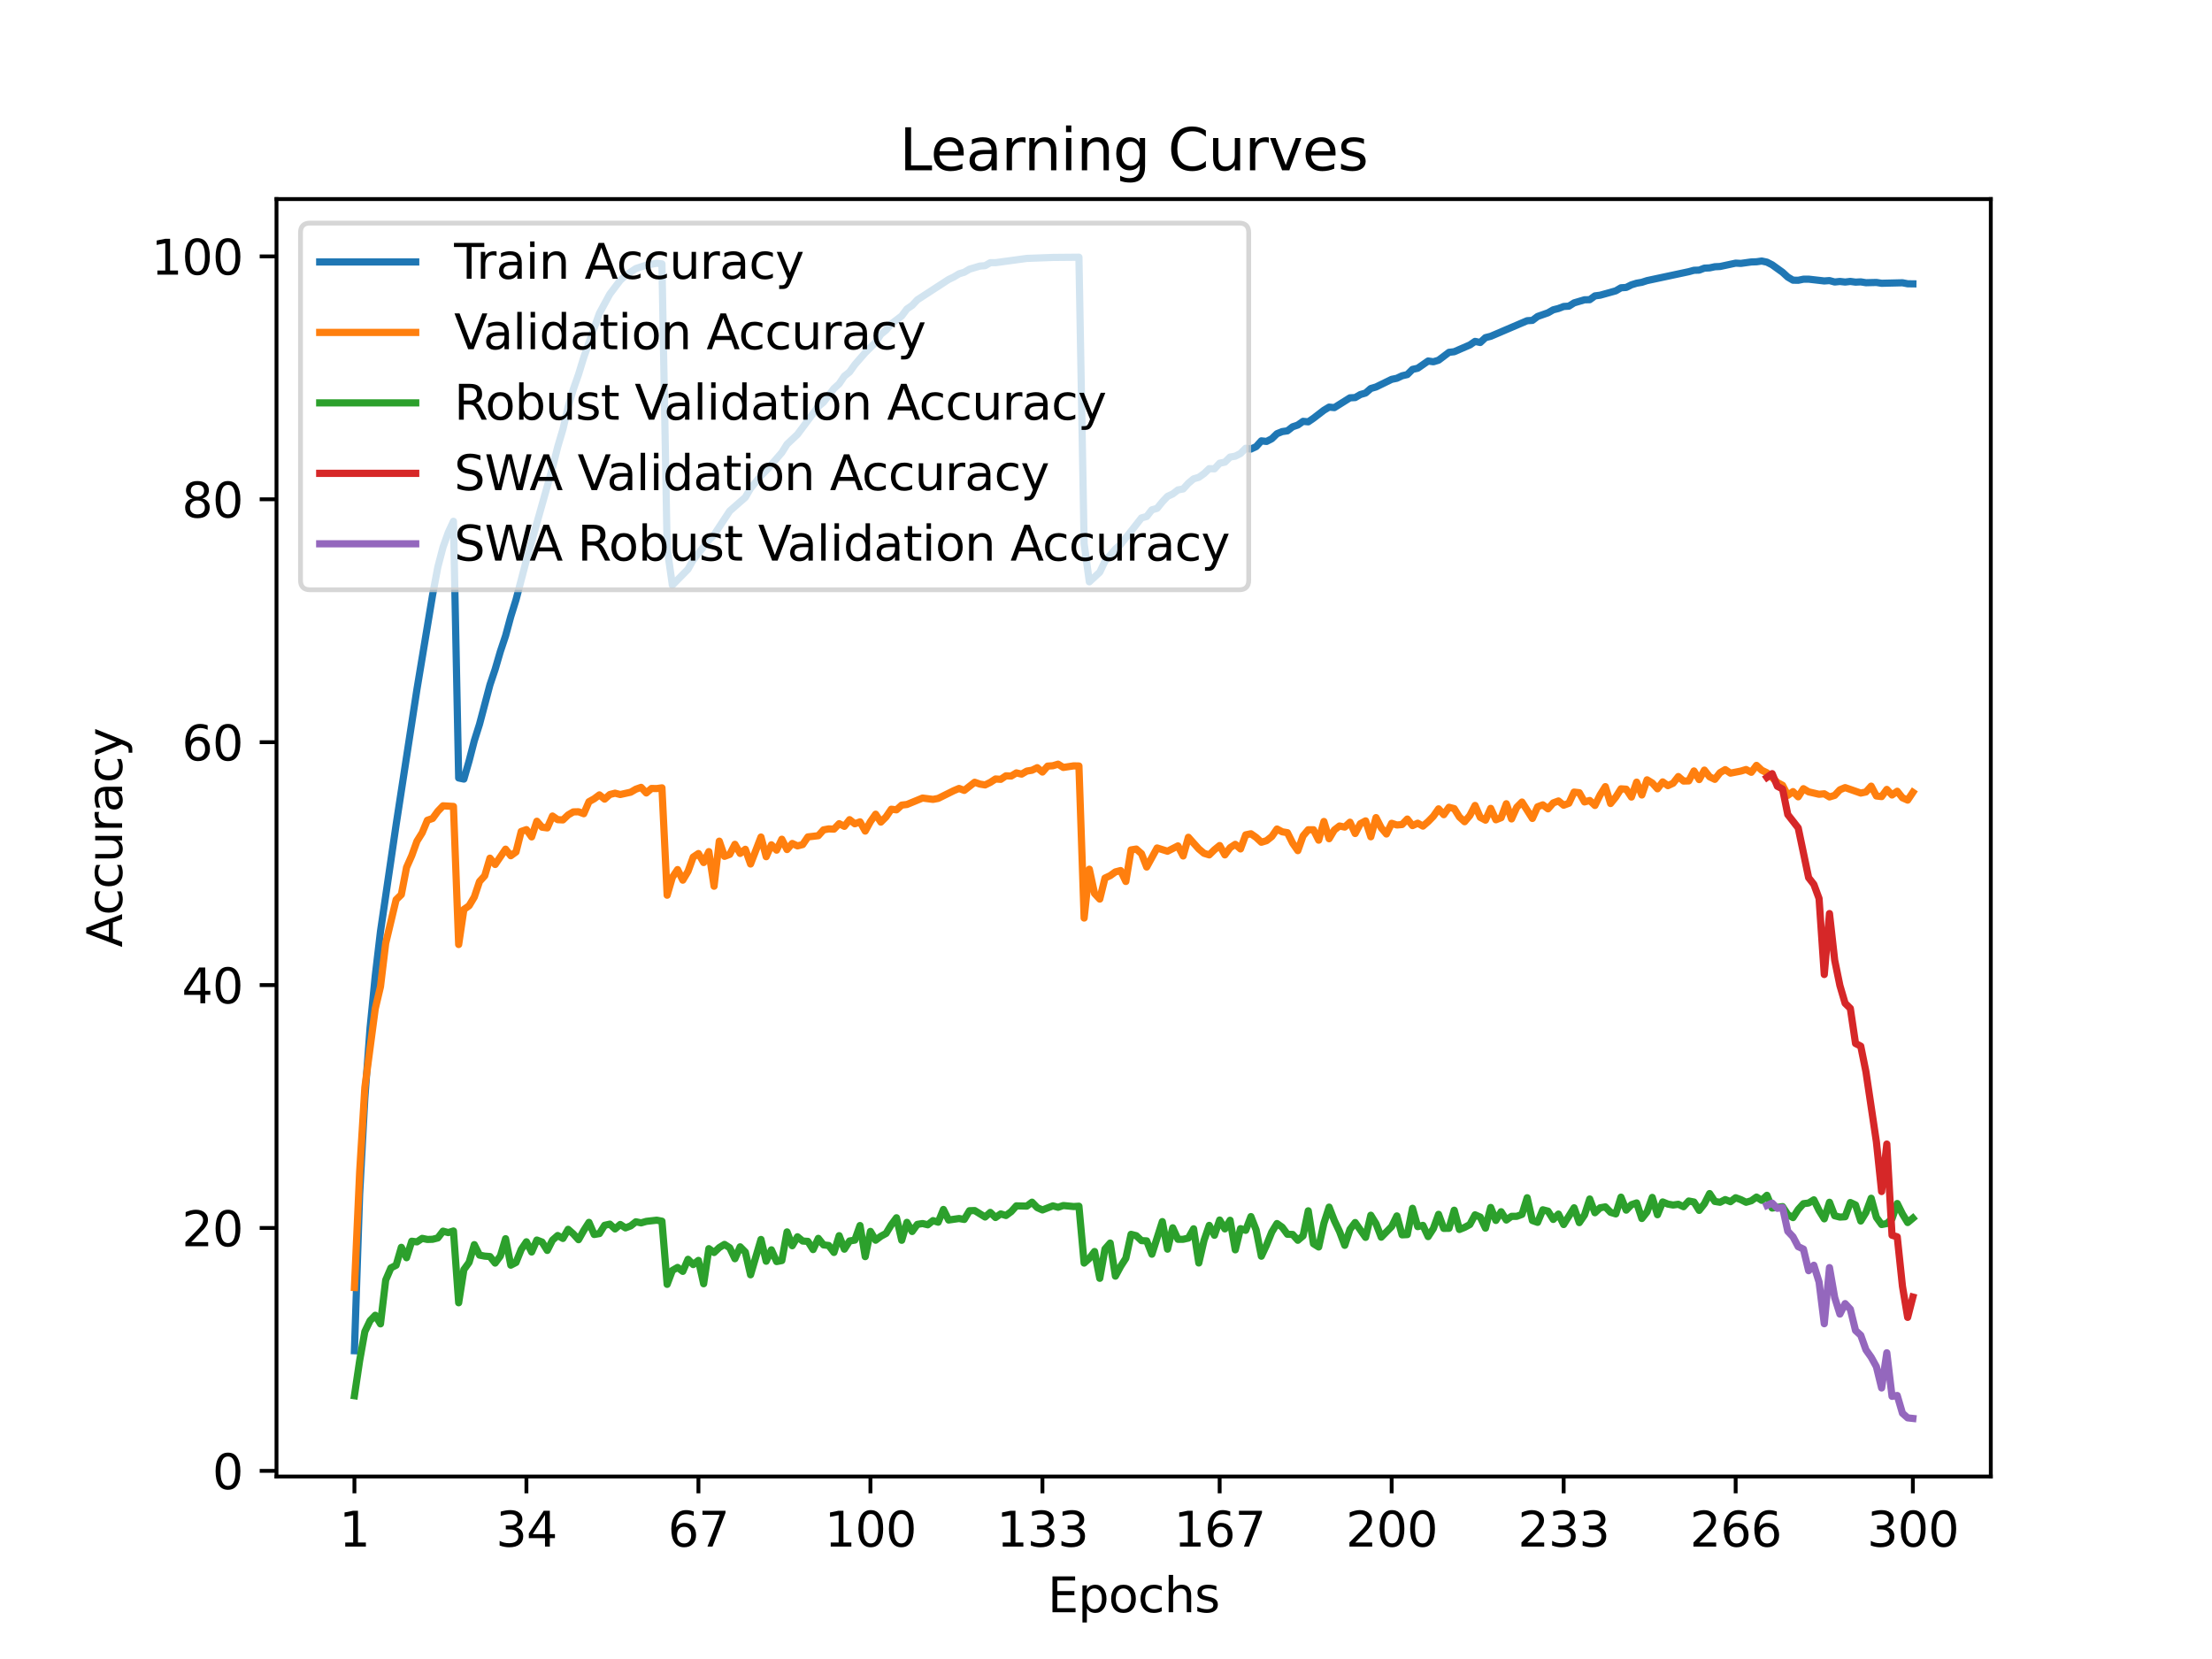 <?xml version="1.0" encoding="utf-8" standalone="no"?>
<!DOCTYPE svg PUBLIC "-//W3C//DTD SVG 1.1//EN"
  "http://www.w3.org/Graphics/SVG/1.1/DTD/svg11.dtd">
<svg xmlns:xlink="http://www.w3.org/1999/xlink" width="460.8pt" height="345.6pt" viewBox="0 0 460.8 345.6" xmlns="http://www.w3.org/2000/svg" version="1.1">
 <defs>
  <style type="text/css">*{stroke-linejoin: round; stroke-linecap: butt}</style>
 </defs>
 <g id="figure_1">
  <g id="patch_1">
   <path d="M 0 345.6 
L 460.8 345.6 
L 460.8 0 
L 0 0 
z
" style="fill: #ffffff"/>
  </g>
  <g id="axes_1">
   <g id="patch_2">
    <path d="M 57.6 307.584 
L 414.72 307.584 
L 414.72 41.472 
L 57.6 41.472 
z
" style="fill: #ffffff"/>
   </g>
   <g id="matplotlib.axis_1">
    <g id="xtick_1">
     <g id="line2d_1">
      <defs>
       <path id="m5b2e453933" d="M 0 0 
L 0 3.5 
" style="stroke: #000000; stroke-width: 0.8"/>
      </defs>
      <g>
       <use xlink:href="#m5b2e453933" x="73.833" y="307.584" style="stroke: #000000; stroke-width: 0.8"/>
      </g>
     </g>
     <g id="text_1">
      <!-- 1 -->
      <g transform="translate(70.651 322.182) scale(0.1 -0.1)">
       <defs>
        <path id="DejaVuSans-31" d="M 794 531 
L 1825 531 
L 1825 4091 
L 703 3866 
L 703 4441 
L 1819 4666 
L 2450 4666 
L 2450 531 
L 3481 531 
L 3481 0 
L 794 0 
L 794 531 
z
" transform="scale(0.016)"/>
       </defs>
       <use xlink:href="#DejaVuSans-31"/>
      </g>
     </g>
    </g>
    <g id="xtick_2">
     <g id="line2d_2">
      <g>
       <use xlink:href="#m5b2e453933" x="109.664" y="307.584" style="stroke: #000000; stroke-width: 0.8"/>
      </g>
     </g>
     <g id="text_2">
      <!-- 34 -->
      <g transform="translate(103.302 322.182) scale(0.1 -0.1)">
       <defs>
        <path id="DejaVuSans-33" d="M 2597 2516 
Q 3050 2419 3304 2112 
Q 3559 1806 3559 1356 
Q 3559 666 3084 287 
Q 2609 -91 1734 -91 
Q 1441 -91 1130 -33 
Q 819 25 488 141 
L 488 750 
Q 750 597 1062 519 
Q 1375 441 1716 441 
Q 2309 441 2620 675 
Q 2931 909 2931 1356 
Q 2931 1769 2642 2001 
Q 2353 2234 1838 2234 
L 1294 2234 
L 1294 2753 
L 1863 2753 
Q 2328 2753 2575 2939 
Q 2822 3125 2822 3475 
Q 2822 3834 2567 4026 
Q 2313 4219 1838 4219 
Q 1578 4219 1281 4162 
Q 984 4106 628 3988 
L 628 4550 
Q 988 4650 1302 4700 
Q 1616 4750 1894 4750 
Q 2613 4750 3031 4423 
Q 3450 4097 3450 3541 
Q 3450 3153 3228 2886 
Q 3006 2619 2597 2516 
z
" transform="scale(0.016)"/>
        <path id="DejaVuSans-34" d="M 2419 4116 
L 825 1625 
L 2419 1625 
L 2419 4116 
z
M 2253 4666 
L 3047 4666 
L 3047 1625 
L 3713 1625 
L 3713 1100 
L 3047 1100 
L 3047 0 
L 2419 0 
L 2419 1100 
L 313 1100 
L 313 1709 
L 2253 4666 
z
" transform="scale(0.016)"/>
       </defs>
       <use xlink:href="#DejaVuSans-33"/>
       <use xlink:href="#DejaVuSans-34" x="63.623"/>
      </g>
     </g>
    </g>
    <g id="xtick_3">
     <g id="line2d_3">
      <g>
       <use xlink:href="#m5b2e453933" x="145.496" y="307.584" style="stroke: #000000; stroke-width: 0.8"/>
      </g>
     </g>
     <g id="text_3">
      <!-- 67 -->
      <g transform="translate(139.133 322.182) scale(0.1 -0.1)">
       <defs>
        <path id="DejaVuSans-36" d="M 2113 2584 
Q 1688 2584 1439 2293 
Q 1191 2003 1191 1497 
Q 1191 994 1439 701 
Q 1688 409 2113 409 
Q 2538 409 2786 701 
Q 3034 994 3034 1497 
Q 3034 2003 2786 2293 
Q 2538 2584 2113 2584 
z
M 3366 4563 
L 3366 3988 
Q 3128 4100 2886 4159 
Q 2644 4219 2406 4219 
Q 1781 4219 1451 3797 
Q 1122 3375 1075 2522 
Q 1259 2794 1537 2939 
Q 1816 3084 2150 3084 
Q 2853 3084 3261 2657 
Q 3669 2231 3669 1497 
Q 3669 778 3244 343 
Q 2819 -91 2113 -91 
Q 1303 -91 875 529 
Q 447 1150 447 2328 
Q 447 3434 972 4092 
Q 1497 4750 2381 4750 
Q 2619 4750 2861 4703 
Q 3103 4656 3366 4563 
z
" transform="scale(0.016)"/>
        <path id="DejaVuSans-37" d="M 525 4666 
L 3525 4666 
L 3525 4397 
L 1831 0 
L 1172 0 
L 2766 4134 
L 525 4134 
L 525 4666 
z
" transform="scale(0.016)"/>
       </defs>
       <use xlink:href="#DejaVuSans-36"/>
       <use xlink:href="#DejaVuSans-37" x="63.623"/>
      </g>
     </g>
    </g>
    <g id="xtick_4">
     <g id="line2d_4">
      <g>
       <use xlink:href="#m5b2e453933" x="181.327" y="307.584" style="stroke: #000000; stroke-width: 0.8"/>
      </g>
     </g>
     <g id="text_4">
      <!-- 100 -->
      <g transform="translate(171.783 322.182) scale(0.1 -0.1)">
       <defs>
        <path id="DejaVuSans-30" d="M 2034 4250 
Q 1547 4250 1301 3770 
Q 1056 3291 1056 2328 
Q 1056 1369 1301 889 
Q 1547 409 2034 409 
Q 2525 409 2770 889 
Q 3016 1369 3016 2328 
Q 3016 3291 2770 3770 
Q 2525 4250 2034 4250 
z
M 2034 4750 
Q 2819 4750 3233 4129 
Q 3647 3509 3647 2328 
Q 3647 1150 3233 529 
Q 2819 -91 2034 -91 
Q 1250 -91 836 529 
Q 422 1150 422 2328 
Q 422 3509 836 4129 
Q 1250 4750 2034 4750 
z
" transform="scale(0.016)"/>
       </defs>
       <use xlink:href="#DejaVuSans-31"/>
       <use xlink:href="#DejaVuSans-30" x="63.623"/>
       <use xlink:href="#DejaVuSans-30" x="127.246"/>
      </g>
     </g>
    </g>
    <g id="xtick_5">
     <g id="line2d_5">
      <g>
       <use xlink:href="#m5b2e453933" x="217.158" y="307.584" style="stroke: #000000; stroke-width: 0.8"/>
      </g>
     </g>
     <g id="text_5">
      <!-- 133 -->
      <g transform="translate(207.615 322.182) scale(0.1 -0.1)">
       <use xlink:href="#DejaVuSans-31"/>
       <use xlink:href="#DejaVuSans-33" x="63.623"/>
       <use xlink:href="#DejaVuSans-33" x="127.246"/>
      </g>
     </g>
    </g>
    <g id="xtick_6">
     <g id="line2d_6">
      <g>
       <use xlink:href="#m5b2e453933" x="254.076" y="307.584" style="stroke: #000000; stroke-width: 0.8"/>
      </g>
     </g>
     <g id="text_6">
      <!-- 167 -->
      <g transform="translate(244.532 322.182) scale(0.1 -0.1)">
       <use xlink:href="#DejaVuSans-31"/>
       <use xlink:href="#DejaVuSans-36" x="63.623"/>
       <use xlink:href="#DejaVuSans-37" x="127.246"/>
      </g>
     </g>
    </g>
    <g id="xtick_7">
     <g id="line2d_7">
      <g>
       <use xlink:href="#m5b2e453933" x="289.907" y="307.584" style="stroke: #000000; stroke-width: 0.8"/>
      </g>
     </g>
     <g id="text_7">
      <!-- 200 -->
      <g transform="translate(280.363 322.182) scale(0.1 -0.1)">
       <defs>
        <path id="DejaVuSans-32" d="M 1228 531 
L 3431 531 
L 3431 0 
L 469 0 
L 469 531 
Q 828 903 1448 1529 
Q 2069 2156 2228 2338 
Q 2531 2678 2651 2914 
Q 2772 3150 2772 3378 
Q 2772 3750 2511 3984 
Q 2250 4219 1831 4219 
Q 1534 4219 1204 4116 
Q 875 4013 500 3803 
L 500 4441 
Q 881 4594 1212 4672 
Q 1544 4750 1819 4750 
Q 2544 4750 2975 4387 
Q 3406 4025 3406 3419 
Q 3406 3131 3298 2873 
Q 3191 2616 2906 2266 
Q 2828 2175 2409 1742 
Q 1991 1309 1228 531 
z
" transform="scale(0.016)"/>
       </defs>
       <use xlink:href="#DejaVuSans-32"/>
       <use xlink:href="#DejaVuSans-30" x="63.623"/>
       <use xlink:href="#DejaVuSans-30" x="127.246"/>
      </g>
     </g>
    </g>
    <g id="xtick_8">
     <g id="line2d_8">
      <g>
       <use xlink:href="#m5b2e453933" x="325.739" y="307.584" style="stroke: #000000; stroke-width: 0.8"/>
      </g>
     </g>
     <g id="text_8">
      <!-- 233 -->
      <g transform="translate(316.195 322.182) scale(0.1 -0.1)">
       <use xlink:href="#DejaVuSans-32"/>
       <use xlink:href="#DejaVuSans-33" x="63.623"/>
       <use xlink:href="#DejaVuSans-33" x="127.246"/>
      </g>
     </g>
    </g>
    <g id="xtick_9">
     <g id="line2d_9">
      <g>
       <use xlink:href="#m5b2e453933" x="361.57" y="307.584" style="stroke: #000000; stroke-width: 0.8"/>
      </g>
     </g>
     <g id="text_9">
      <!-- 266 -->
      <g transform="translate(352.026 322.182) scale(0.1 -0.1)">
       <use xlink:href="#DejaVuSans-32"/>
       <use xlink:href="#DejaVuSans-36" x="63.623"/>
       <use xlink:href="#DejaVuSans-36" x="127.246"/>
      </g>
     </g>
    </g>
    <g id="xtick_10">
     <g id="line2d_10">
      <g>
       <use xlink:href="#m5b2e453933" x="398.487" y="307.584" style="stroke: #000000; stroke-width: 0.8"/>
      </g>
     </g>
     <g id="text_10">
      <!-- 300 -->
      <g transform="translate(388.944 322.182) scale(0.1 -0.1)">
       <use xlink:href="#DejaVuSans-33"/>
       <use xlink:href="#DejaVuSans-30" x="63.623"/>
       <use xlink:href="#DejaVuSans-30" x="127.246"/>
      </g>
     </g>
    </g>
    <g id="text_11">
     <!-- Epochs -->
     <g transform="translate(218.244 335.861) scale(0.1 -0.1)">
      <defs>
       <path id="DejaVuSans-45" d="M 628 4666 
L 3578 4666 
L 3578 4134 
L 1259 4134 
L 1259 2753 
L 3481 2753 
L 3481 2222 
L 1259 2222 
L 1259 531 
L 3634 531 
L 3634 0 
L 628 0 
L 628 4666 
z
" transform="scale(0.016)"/>
       <path id="DejaVuSans-70" d="M 1159 525 
L 1159 -1331 
L 581 -1331 
L 581 3500 
L 1159 3500 
L 1159 2969 
Q 1341 3281 1617 3432 
Q 1894 3584 2278 3584 
Q 2916 3584 3314 3078 
Q 3713 2572 3713 1747 
Q 3713 922 3314 415 
Q 2916 -91 2278 -91 
Q 1894 -91 1617 61 
Q 1341 213 1159 525 
z
M 3116 1747 
Q 3116 2381 2855 2742 
Q 2594 3103 2138 3103 
Q 1681 3103 1420 2742 
Q 1159 2381 1159 1747 
Q 1159 1113 1420 752 
Q 1681 391 2138 391 
Q 2594 391 2855 752 
Q 3116 1113 3116 1747 
z
" transform="scale(0.016)"/>
       <path id="DejaVuSans-6f" d="M 1959 3097 
Q 1497 3097 1228 2736 
Q 959 2375 959 1747 
Q 959 1119 1226 758 
Q 1494 397 1959 397 
Q 2419 397 2687 759 
Q 2956 1122 2956 1747 
Q 2956 2369 2687 2733 
Q 2419 3097 1959 3097 
z
M 1959 3584 
Q 2709 3584 3137 3096 
Q 3566 2609 3566 1747 
Q 3566 888 3137 398 
Q 2709 -91 1959 -91 
Q 1206 -91 779 398 
Q 353 888 353 1747 
Q 353 2609 779 3096 
Q 1206 3584 1959 3584 
z
" transform="scale(0.016)"/>
       <path id="DejaVuSans-63" d="M 3122 3366 
L 3122 2828 
Q 2878 2963 2633 3030 
Q 2388 3097 2138 3097 
Q 1578 3097 1268 2742 
Q 959 2388 959 1747 
Q 959 1106 1268 751 
Q 1578 397 2138 397 
Q 2388 397 2633 464 
Q 2878 531 3122 666 
L 3122 134 
Q 2881 22 2623 -34 
Q 2366 -91 2075 -91 
Q 1284 -91 818 406 
Q 353 903 353 1747 
Q 353 2603 823 3093 
Q 1294 3584 2113 3584 
Q 2378 3584 2631 3529 
Q 2884 3475 3122 3366 
z
" transform="scale(0.016)"/>
       <path id="DejaVuSans-68" d="M 3513 2113 
L 3513 0 
L 2938 0 
L 2938 2094 
Q 2938 2591 2744 2837 
Q 2550 3084 2163 3084 
Q 1697 3084 1428 2787 
Q 1159 2491 1159 1978 
L 1159 0 
L 581 0 
L 581 4863 
L 1159 4863 
L 1159 2956 
Q 1366 3272 1645 3428 
Q 1925 3584 2291 3584 
Q 2894 3584 3203 3211 
Q 3513 2838 3513 2113 
z
" transform="scale(0.016)"/>
       <path id="DejaVuSans-73" d="M 2834 3397 
L 2834 2853 
Q 2591 2978 2328 3040 
Q 2066 3103 1784 3103 
Q 1356 3103 1142 2972 
Q 928 2841 928 2578 
Q 928 2378 1081 2264 
Q 1234 2150 1697 2047 
L 1894 2003 
Q 2506 1872 2764 1633 
Q 3022 1394 3022 966 
Q 3022 478 2636 193 
Q 2250 -91 1575 -91 
Q 1294 -91 989 -36 
Q 684 19 347 128 
L 347 722 
Q 666 556 975 473 
Q 1284 391 1588 391 
Q 1994 391 2212 530 
Q 2431 669 2431 922 
Q 2431 1156 2273 1281 
Q 2116 1406 1581 1522 
L 1381 1569 
Q 847 1681 609 1914 
Q 372 2147 372 2553 
Q 372 3047 722 3315 
Q 1072 3584 1716 3584 
Q 2034 3584 2315 3537 
Q 2597 3491 2834 3397 
z
" transform="scale(0.016)"/>
      </defs>
      <use xlink:href="#DejaVuSans-45"/>
      <use xlink:href="#DejaVuSans-70" x="63.184"/>
      <use xlink:href="#DejaVuSans-6f" x="126.66"/>
      <use xlink:href="#DejaVuSans-63" x="187.842"/>
      <use xlink:href="#DejaVuSans-68" x="242.822"/>
      <use xlink:href="#DejaVuSans-73" x="306.201"/>
     </g>
    </g>
   </g>
   <g id="matplotlib.axis_2">
    <g id="ytick_1">
     <g id="line2d_11">
      <defs>
       <path id="m139c2b8b8a" d="M 0 0 
L -3.5 0 
" style="stroke: #000000; stroke-width: 0.8"/>
      </defs>
      <g>
       <use xlink:href="#m139c2b8b8a" x="57.6" y="306.411" style="stroke: #000000; stroke-width: 0.8"/>
      </g>
     </g>
     <g id="text_12">
      <!-- 0 -->
      <g transform="translate(44.237 310.21) scale(0.1 -0.1)">
       <use xlink:href="#DejaVuSans-30"/>
      </g>
     </g>
    </g>
    <g id="ytick_2">
     <g id="line2d_12">
      <g>
       <use xlink:href="#m139c2b8b8a" x="57.6" y="255.81" style="stroke: #000000; stroke-width: 0.8"/>
      </g>
     </g>
     <g id="text_13">
      <!-- 20 -->
      <g transform="translate(37.875 259.61) scale(0.1 -0.1)">
       <use xlink:href="#DejaVuSans-32"/>
       <use xlink:href="#DejaVuSans-30" x="63.623"/>
      </g>
     </g>
    </g>
    <g id="ytick_3">
     <g id="line2d_13">
      <g>
       <use xlink:href="#m139c2b8b8a" x="57.6" y="205.21" style="stroke: #000000; stroke-width: 0.8"/>
      </g>
     </g>
     <g id="text_14">
      <!-- 40 -->
      <g transform="translate(37.875 209.009) scale(0.1 -0.1)">
       <use xlink:href="#DejaVuSans-34"/>
       <use xlink:href="#DejaVuSans-30" x="63.623"/>
      </g>
     </g>
    </g>
    <g id="ytick_4">
     <g id="line2d_14">
      <g>
       <use xlink:href="#m139c2b8b8a" x="57.6" y="154.609" style="stroke: #000000; stroke-width: 0.8"/>
      </g>
     </g>
     <g id="text_15">
      <!-- 60 -->
      <g transform="translate(37.875 158.409) scale(0.1 -0.1)">
       <use xlink:href="#DejaVuSans-36"/>
       <use xlink:href="#DejaVuSans-30" x="63.623"/>
      </g>
     </g>
    </g>
    <g id="ytick_5">
     <g id="line2d_15">
      <g>
       <use xlink:href="#m139c2b8b8a" x="57.6" y="104.009" style="stroke: #000000; stroke-width: 0.8"/>
      </g>
     </g>
     <g id="text_16">
      <!-- 80 -->
      <g transform="translate(37.875 107.808) scale(0.1 -0.1)">
       <defs>
        <path id="DejaVuSans-38" d="M 2034 2216 
Q 1584 2216 1326 1975 
Q 1069 1734 1069 1313 
Q 1069 891 1326 650 
Q 1584 409 2034 409 
Q 2484 409 2743 651 
Q 3003 894 3003 1313 
Q 3003 1734 2745 1975 
Q 2488 2216 2034 2216 
z
M 1403 2484 
Q 997 2584 770 2862 
Q 544 3141 544 3541 
Q 544 4100 942 4425 
Q 1341 4750 2034 4750 
Q 2731 4750 3128 4425 
Q 3525 4100 3525 3541 
Q 3525 3141 3298 2862 
Q 3072 2584 2669 2484 
Q 3125 2378 3379 2068 
Q 3634 1759 3634 1313 
Q 3634 634 3220 271 
Q 2806 -91 2034 -91 
Q 1263 -91 848 271 
Q 434 634 434 1313 
Q 434 1759 690 2068 
Q 947 2378 1403 2484 
z
M 1172 3481 
Q 1172 3119 1398 2916 
Q 1625 2713 2034 2713 
Q 2441 2713 2670 2916 
Q 2900 3119 2900 3481 
Q 2900 3844 2670 4047 
Q 2441 4250 2034 4250 
Q 1625 4250 1398 4047 
Q 1172 3844 1172 3481 
z
" transform="scale(0.016)"/>
       </defs>
       <use xlink:href="#DejaVuSans-38"/>
       <use xlink:href="#DejaVuSans-30" x="63.623"/>
      </g>
     </g>
    </g>
    <g id="ytick_6">
     <g id="line2d_16">
      <g>
       <use xlink:href="#m139c2b8b8a" x="57.6" y="53.409" style="stroke: #000000; stroke-width: 0.8"/>
      </g>
     </g>
     <g id="text_17">
      <!-- 100 -->
      <g transform="translate(31.512 57.208) scale(0.1 -0.1)">
       <use xlink:href="#DejaVuSans-31"/>
       <use xlink:href="#DejaVuSans-30" x="63.623"/>
       <use xlink:href="#DejaVuSans-30" x="127.246"/>
      </g>
     </g>
    </g>
    <g id="text_18">
     <!-- Accuracy -->
     <g transform="translate(25.433 197.356) rotate(-90) scale(0.1 -0.1)">
      <defs>
       <path id="DejaVuSans-41" d="M 2188 4044 
L 1331 1722 
L 3047 1722 
L 2188 4044 
z
M 1831 4666 
L 2547 4666 
L 4325 0 
L 3669 0 
L 3244 1197 
L 1141 1197 
L 716 0 
L 50 0 
L 1831 4666 
z
" transform="scale(0.016)"/>
       <path id="DejaVuSans-75" d="M 544 1381 
L 544 3500 
L 1119 3500 
L 1119 1403 
Q 1119 906 1312 657 
Q 1506 409 1894 409 
Q 2359 409 2629 706 
Q 2900 1003 2900 1516 
L 2900 3500 
L 3475 3500 
L 3475 0 
L 2900 0 
L 2900 538 
Q 2691 219 2414 64 
Q 2138 -91 1772 -91 
Q 1169 -91 856 284 
Q 544 659 544 1381 
z
M 1991 3584 
L 1991 3584 
z
" transform="scale(0.016)"/>
       <path id="DejaVuSans-72" d="M 2631 2963 
Q 2534 3019 2420 3045 
Q 2306 3072 2169 3072 
Q 1681 3072 1420 2755 
Q 1159 2438 1159 1844 
L 1159 0 
L 581 0 
L 581 3500 
L 1159 3500 
L 1159 2956 
Q 1341 3275 1631 3429 
Q 1922 3584 2338 3584 
Q 2397 3584 2469 3576 
Q 2541 3569 2628 3553 
L 2631 2963 
z
" transform="scale(0.016)"/>
       <path id="DejaVuSans-61" d="M 2194 1759 
Q 1497 1759 1228 1600 
Q 959 1441 959 1056 
Q 959 750 1161 570 
Q 1363 391 1709 391 
Q 2188 391 2477 730 
Q 2766 1069 2766 1631 
L 2766 1759 
L 2194 1759 
z
M 3341 1997 
L 3341 0 
L 2766 0 
L 2766 531 
Q 2569 213 2275 61 
Q 1981 -91 1556 -91 
Q 1019 -91 701 211 
Q 384 513 384 1019 
Q 384 1609 779 1909 
Q 1175 2209 1959 2209 
L 2766 2209 
L 2766 2266 
Q 2766 2663 2505 2880 
Q 2244 3097 1772 3097 
Q 1472 3097 1187 3025 
Q 903 2953 641 2809 
L 641 3341 
Q 956 3463 1253 3523 
Q 1550 3584 1831 3584 
Q 2591 3584 2966 3190 
Q 3341 2797 3341 1997 
z
" transform="scale(0.016)"/>
       <path id="DejaVuSans-79" d="M 2059 -325 
Q 1816 -950 1584 -1140 
Q 1353 -1331 966 -1331 
L 506 -1331 
L 506 -850 
L 844 -850 
Q 1081 -850 1212 -737 
Q 1344 -625 1503 -206 
L 1606 56 
L 191 3500 
L 800 3500 
L 1894 763 
L 2988 3500 
L 3597 3500 
L 2059 -325 
z
" transform="scale(0.016)"/>
      </defs>
      <use xlink:href="#DejaVuSans-41"/>
      <use xlink:href="#DejaVuSans-63" x="66.658"/>
      <use xlink:href="#DejaVuSans-63" x="121.639"/>
      <use xlink:href="#DejaVuSans-75" x="176.619"/>
      <use xlink:href="#DejaVuSans-72" x="239.998"/>
      <use xlink:href="#DejaVuSans-61" x="281.111"/>
      <use xlink:href="#DejaVuSans-63" x="342.391"/>
      <use xlink:href="#DejaVuSans-79" x="397.371"/>
     </g>
    </g>
   </g>
   <g id="line2d_17">
    <path d="M 73.833 281.379 
L 74.919 248.858 
L 76.004 228.729 
L 77.09 214.161 
L 78.176 203.259 
L 79.262 194.037 
L 82.519 171.801 
L 86.862 143.556 
L 90.12 123.915 
L 91.206 118.139 
L 92.291 113.985 
L 93.377 110.939 
L 94.463 108.593 
L 95.549 162.065 
L 96.635 162.296 
L 97.72 158.516 
L 98.806 154.311 
L 99.892 150.868 
L 102.064 142.663 
L 103.149 139.429 
L 104.235 135.705 
L 105.321 132.457 
L 106.407 128.431 
L 107.493 124.945 
L 109.664 116.667 
L 115.093 97.436 
L 116.179 93.092 
L 117.265 89.431 
L 118.351 84.786 
L 119.436 81.079 
L 120.522 77.99 
L 121.608 74.448 
L 124.865 65.272 
L 127.037 61.267 
L 129.209 58.39 
L 130.294 57.396 
L 132.466 55.944 
L 134.638 55.228 
L 136.809 54.843 
L 137.895 54.975 
L 138.981 114.276 
L 140.067 121.896 
L 143.324 118.577 
L 144.41 116.634 
L 147.667 112.512 
L 148.753 111.409 
L 152.01 106.461 
L 155.268 103.599 
L 156.354 101.74 
L 158.525 99.086 
L 159.611 98.023 
L 162.868 94.279 
L 163.954 92.543 
L 166.126 90.496 
L 170.469 84.682 
L 171.555 83.784 
L 173.726 80.935 
L 174.812 79.954 
L 175.898 78.355 
L 176.984 77.489 
L 178.07 75.966 
L 180.241 73.479 
L 182.413 71.319 
L 183.499 69.646 
L 184.584 68.761 
L 185.67 67.47 
L 187.842 65.821 
L 188.928 64.366 
L 190.013 63.625 
L 191.099 62.461 
L 197.614 58.223 
L 198.7 57.702 
L 199.786 57.042 
L 200.871 56.713 
L 201.957 56.075 
L 204.129 55.43 
L 205.215 55.344 
L 206.3 54.722 
L 207.386 54.719 
L 213.901 53.831 
L 219.33 53.629 
L 224.759 53.581 
L 225.845 113.259 
L 226.931 121.203 
L 229.102 119.194 
L 230.188 116.915 
L 232.36 114.385 
L 233.445 113.418 
L 237.789 107.893 
L 238.875 107.597 
L 239.96 106.208 
L 241.046 105.896 
L 242.132 104.556 
L 243.218 103.402 
L 244.304 102.896 
L 245.389 102.063 
L 246.475 101.859 
L 247.561 100.664 
L 248.647 99.756 
L 249.733 99.435 
L 250.818 98.661 
L 251.904 97.628 
L 252.99 97.666 
L 254.076 96.495 
L 255.162 96.272 
L 256.247 95.217 
L 257.333 95.03 
L 258.419 94.473 
L 259.505 93.38 
L 260.591 93.547 
L 261.676 93.044 
L 262.762 91.84 
L 263.848 91.959 
L 264.934 91.399 
L 266.02 90.347 
L 267.105 89.909 
L 268.191 89.752 
L 269.277 88.91 
L 270.363 88.538 
L 271.449 87.774 
L 272.534 87.875 
L 273.62 87.134 
L 275.792 85.464 
L 276.878 84.809 
L 277.963 84.915 
L 281.221 82.876 
L 282.307 82.82 
L 283.392 82.19 
L 284.478 81.874 
L 285.564 80.928 
L 286.65 80.614 
L 289.907 79.025 
L 290.993 78.8 
L 292.079 78.286 
L 293.165 78.028 
L 294.25 76.95 
L 295.336 76.713 
L 297.508 75.202 
L 298.594 75.364 
L 299.679 75.038 
L 301.851 73.398 
L 302.937 73.269 
L 306.194 71.86 
L 307.28 71.119 
L 308.366 71.346 
L 309.452 70.334 
L 310.537 70.061 
L 318.138 66.808 
L 319.224 66.742 
L 320.31 65.927 
L 322.481 65.161 
L 323.567 64.541 
L 324.653 64.265 
L 325.739 63.847 
L 326.824 63.779 
L 327.91 63.096 
L 330.082 62.453 
L 331.168 62.431 
L 332.253 61.641 
L 333.339 61.497 
L 336.597 60.586 
L 337.682 59.951 
L 338.768 59.88 
L 339.854 59.334 
L 340.94 59 
L 342.026 58.808 
L 343.111 58.456 
L 351.798 56.601 
L 352.884 56.305 
L 353.969 56.27 
L 355.055 55.858 
L 356.141 55.805 
L 357.227 55.569 
L 358.313 55.516 
L 361.57 54.818 
L 362.656 54.871 
L 364.827 54.57 
L 365.913 54.534 
L 366.999 54.378 
L 368.085 54.61 
L 369.171 55.164 
L 371.342 56.725 
L 372.428 57.725 
L 373.514 58.365 
L 374.6 58.388 
L 375.685 58.165 
L 376.771 58.155 
L 380.029 58.527 
L 381.114 58.448 
L 382.2 58.747 
L 383.286 58.631 
L 384.372 58.755 
L 385.458 58.626 
L 386.543 58.772 
L 387.629 58.719 
L 388.715 58.894 
L 390.887 58.841 
L 391.972 59.01 
L 396.316 58.906 
L 397.401 59.114 
L 398.487 59.129 
L 398.487 59.129 
" clip-path="url(#p4c0ea96e23)" style="fill: none; stroke: #1f77b4; stroke-width: 1.5; stroke-linecap: square"/>
   </g>
   <g id="line2d_18">
    <path d="M 73.833 268.207 
L 74.919 244.223 
L 76.004 226.538 
L 78.176 210.118 
L 79.262 205.539 
L 80.348 196.507 
L 82.519 187.424 
L 83.605 186.361 
L 84.691 180.694 
L 85.777 178.24 
L 86.862 175.229 
L 87.948 173.483 
L 89.034 170.877 
L 90.12 170.498 
L 91.206 169.005 
L 92.291 167.867 
L 94.463 167.993 
L 95.549 196.76 
L 96.635 189.448 
L 97.72 188.689 
L 98.806 186.867 
L 99.892 183.629 
L 100.978 182.44 
L 102.064 178.771 
L 103.149 180.087 
L 105.321 176.899 
L 106.407 178.265 
L 107.493 177.481 
L 108.578 173.205 
L 109.664 172.826 
L 110.75 174.344 
L 111.836 171.08 
L 112.922 172.32 
L 114.007 172.471 
L 115.093 169.992 
L 116.179 170.751 
L 117.265 170.802 
L 118.351 169.764 
L 119.436 169.132 
L 120.522 169.106 
L 121.608 169.511 
L 122.694 167.007 
L 123.78 166.399 
L 124.865 165.59 
L 125.951 166.475 
L 127.037 165.514 
L 128.123 165.236 
L 129.209 165.514 
L 131.38 165.033 
L 132.466 164.401 
L 133.552 164.021 
L 134.638 165.185 
L 135.723 164.249 
L 136.809 164.274 
L 137.895 164.122 
L 138.981 186.488 
L 140.067 182.769 
L 141.152 181.149 
L 142.238 183.35 
L 143.324 181.529 
L 144.41 178.543 
L 145.496 177.81 
L 146.581 179.682 
L 147.667 177.405 
L 148.753 184.615 
L 149.839 175.229 
L 150.925 178.392 
L 152.01 177.987 
L 153.096 175.887 
L 154.182 177.784 
L 155.268 176.924 
L 156.354 179.986 
L 158.525 174.369 
L 159.611 178.468 
L 160.697 175.988 
L 161.783 177.101 
L 162.868 174.824 
L 163.954 176.975 
L 165.04 175.71 
L 166.126 176.216 
L 167.212 175.938 
L 168.297 174.344 
L 170.469 174.091 
L 171.555 172.876 
L 172.641 172.674 
L 173.726 172.724 
L 174.812 171.586 
L 175.898 172.142 
L 176.984 170.751 
L 178.07 171.611 
L 179.155 171.206 
L 180.241 173.129 
L 181.327 171.156 
L 182.413 169.612 
L 183.499 171.257 
L 184.584 170.169 
L 185.67 168.575 
L 186.756 168.702 
L 187.842 167.715 
L 188.928 167.588 
L 192.185 166.248 
L 194.357 166.526 
L 195.442 166.323 
L 198.7 164.704 
L 199.786 164.249 
L 200.871 164.654 
L 203.043 162.959 
L 204.129 163.338 
L 205.215 163.515 
L 206.3 162.984 
L 207.386 162.275 
L 208.472 162.351 
L 209.558 161.618 
L 210.644 161.668 
L 211.729 161.01 
L 212.815 161.263 
L 213.901 160.631 
L 214.987 160.454 
L 216.073 159.922 
L 217.158 160.833 
L 218.244 159.594 
L 219.33 159.518 
L 220.416 159.189 
L 221.502 159.872 
L 223.673 159.543 
L 224.759 159.568 
L 225.845 191.244 
L 226.931 181.073 
L 228.016 186.134 
L 229.102 187.297 
L 230.188 182.92 
L 231.274 182.414 
L 232.36 181.63 
L 233.445 181.352 
L 234.531 183.629 
L 235.617 177.051 
L 236.703 176.874 
L 237.789 177.835 
L 238.875 180.618 
L 241.046 176.646 
L 243.218 177.329 
L 245.389 176.216 
L 246.475 178.316 
L 247.561 174.42 
L 249.733 176.848 
L 250.818 177.759 
L 251.904 178.088 
L 252.99 177.025 
L 254.076 176.14 
L 255.162 178.088 
L 256.247 176.595 
L 257.333 175.887 
L 258.419 176.848 
L 259.505 173.914 
L 260.591 173.686 
L 261.676 174.445 
L 262.762 175.457 
L 263.848 175.128 
L 264.934 174.268 
L 266.02 172.699 
L 267.105 173.281 
L 268.191 173.458 
L 269.277 175.634 
L 270.363 177.203 
L 271.449 174.141 
L 272.534 172.851 
L 273.62 172.851 
L 274.706 175.027 
L 275.792 171.13 
L 276.878 174.723 
L 277.963 172.902 
L 279.049 172.067 
L 280.135 172.294 
L 281.221 171.282 
L 282.307 173.635 
L 283.392 171.586 
L 284.478 171.004 
L 285.564 174.318 
L 286.65 170.321 
L 287.736 172.446 
L 288.821 173.736 
L 289.907 171.51 
L 290.993 171.864 
L 292.079 171.763 
L 293.165 170.624 
L 294.25 171.991 
L 295.336 171.485 
L 296.422 172.092 
L 297.508 171.156 
L 298.594 170.043 
L 299.679 168.499 
L 300.765 169.714 
L 301.851 168.17 
L 302.937 168.449 
L 304.023 170.194 
L 305.108 171.181 
L 306.194 169.891 
L 307.28 167.791 
L 308.366 170.27 
L 309.452 170.852 
L 310.537 168.398 
L 311.623 170.776 
L 312.709 170.346 
L 313.795 167.437 
L 314.881 170.599 
L 315.966 168.17 
L 317.052 167.082 
L 319.224 170.498 
L 320.31 168.069 
L 321.395 167.664 
L 322.481 168.499 
L 323.567 167.26 
L 324.653 166.855 
L 325.739 167.74 
L 326.824 167.335 
L 327.91 165.008 
L 328.996 165.134 
L 330.082 167.057 
L 331.168 166.754 
L 332.253 167.791 
L 333.339 165.59 
L 334.425 163.869 
L 335.511 167.386 
L 336.597 166.045 
L 337.682 164.325 
L 338.768 164.401 
L 339.854 166.045 
L 340.94 162.933 
L 342.026 165.615 
L 343.111 162.453 
L 344.197 163.11 
L 345.283 164.325 
L 346.369 162.883 
L 347.455 163.667 
L 348.54 163.161 
L 349.626 161.769 
L 350.712 162.706 
L 351.798 162.68 
L 352.884 160.606 
L 353.969 162.402 
L 355.055 160.428 
L 356.141 161.82 
L 357.227 162.351 
L 358.313 160.96 
L 359.398 160.327 
L 360.484 161.061 
L 362.656 160.631 
L 363.742 160.302 
L 364.827 160.884 
L 365.913 159.442 
L 366.999 160.454 
L 368.085 160.985 
L 370.256 163.009 
L 371.342 163.591 
L 372.428 165.691 
L 373.514 164.907 
L 374.6 165.995 
L 375.685 164.299 
L 376.771 164.957 
L 378.943 165.463 
L 380.029 165.362 
L 381.114 166.02 
L 382.2 165.691 
L 383.286 164.527 
L 384.372 164.072 
L 387.629 165.21 
L 388.715 164.983 
L 389.801 163.768 
L 390.887 165.817 
L 391.972 165.944 
L 393.058 164.451 
L 394.144 165.615 
L 395.23 164.831 
L 396.316 166.197 
L 397.401 166.678 
L 398.487 165.058 
L 398.487 165.058 
" clip-path="url(#p4c0ea96e23)" style="fill: none; stroke: #ff7f0e; stroke-width: 1.5; stroke-linecap: square"/>
   </g>
   <g id="line2d_19">
    <path d="M 73.833 290.759 
L 74.919 283.466 
L 76.004 277.394 
L 77.09 275.126 
L 78.176 273.992 
L 79.262 275.789 
L 80.348 266.663 
L 81.433 264.133 
L 82.519 263.575 
L 83.605 259.841 
L 84.691 262.005 
L 85.777 258.567 
L 86.862 258.707 
L 87.948 257.974 
L 89.034 258.201 
L 90.12 258.166 
L 91.206 257.887 
L 92.291 256.473 
L 93.377 256.77 
L 94.463 256.438 
L 95.549 271.392 
L 96.635 264.482 
L 97.72 262.982 
L 98.806 259.282 
L 99.892 261.464 
L 100.978 261.673 
L 102.064 261.76 
L 103.149 263.121 
L 104.235 261.655 
L 105.321 258.044 
L 106.407 263.557 
L 107.493 262.999 
L 108.578 260.295 
L 109.664 258.689 
L 110.75 260.818 
L 111.836 258.323 
L 112.922 258.742 
L 114.007 260.487 
L 115.093 258.34 
L 116.179 257.381 
L 117.265 257.991 
L 118.351 256.089 
L 119.436 257.049 
L 120.522 258.253 
L 121.608 256.334 
L 122.694 254.641 
L 123.78 257.171 
L 124.865 256.979 
L 125.951 255.252 
L 127.037 255.008 
L 128.123 256.02 
L 129.209 255.077 
L 130.294 255.793 
L 131.38 255.374 
L 132.466 254.519 
L 133.552 254.746 
L 134.638 254.432 
L 136.809 254.188 
L 137.895 254.397 
L 138.981 267.553 
L 140.067 264.657 
L 141.152 264.029 
L 142.238 264.849 
L 143.324 262.336 
L 144.41 263.435 
L 145.496 262.563 
L 146.581 267.431 
L 147.667 260.12 
L 148.753 260.923 
L 149.839 259.893 
L 150.925 259.23 
L 152.01 259.928 
L 153.096 262.214 
L 154.182 259.736 
L 155.268 260.835 
L 156.354 265.564 
L 158.525 258.201 
L 159.611 262.737 
L 160.697 260.364 
L 161.783 262.807 
L 162.868 262.598 
L 163.954 256.63 
L 165.04 259.509 
L 166.126 257.642 
L 167.212 258.532 
L 168.297 258.602 
L 169.383 260.312 
L 170.469 257.974 
L 171.555 259.335 
L 172.641 259.457 
L 173.726 260.905 
L 174.812 257.416 
L 175.898 260.225 
L 176.984 258.515 
L 178.07 258.34 
L 179.155 255.304 
L 180.241 261.778 
L 181.327 256.526 
L 182.413 258.358 
L 183.499 257.538 
L 184.584 256.944 
L 185.67 255.147 
L 186.756 253.682 
L 187.842 258.375 
L 188.928 254.641 
L 190.013 256.543 
L 191.099 255.06 
L 192.185 254.886 
L 193.271 255.147 
L 194.357 254.275 
L 195.442 254.606 
L 196.528 251.954 
L 197.614 254.153 
L 199.786 253.839 
L 200.871 254.031 
L 201.957 252.216 
L 203.043 252.181 
L 205.215 253.525 
L 206.3 252.565 
L 207.386 253.629 
L 208.472 252.879 
L 209.558 253.21 
L 210.644 252.408 
L 211.729 251.204 
L 213.901 251.256 
L 214.987 250.436 
L 216.073 251.57 
L 217.158 252.059 
L 219.33 251.204 
L 220.416 251.501 
L 221.502 251.134 
L 223.673 251.343 
L 224.759 251.274 
L 225.845 263.121 
L 226.931 262.144 
L 228.016 260.713 
L 229.102 266.297 
L 230.188 260.19 
L 231.274 258.951 
L 232.36 265.843 
L 233.445 263.819 
L 234.531 262.127 
L 235.617 257.136 
L 236.703 257.416 
L 237.789 258.445 
L 238.875 258.497 
L 239.96 261.272 
L 242.132 254.484 
L 243.218 260.225 
L 244.304 255.775 
L 245.389 258.166 
L 246.475 258.166 
L 247.561 257.922 
L 248.647 255.985 
L 249.733 263.104 
L 250.818 258.41 
L 251.904 255.269 
L 252.99 257.328 
L 254.076 254.153 
L 255.162 256.002 
L 256.247 254.205 
L 257.333 260.364 
L 258.419 255.95 
L 259.505 256.299 
L 260.591 253.437 
L 261.676 256.212 
L 262.762 261.69 
L 263.848 259.352 
L 264.934 256.665 
L 266.02 254.886 
L 267.105 255.653 
L 268.191 257.119 
L 269.277 257.154 
L 270.363 258.375 
L 271.449 257.45 
L 272.534 252.233 
L 273.62 259.091 
L 274.706 259.771 
L 275.792 254.833 
L 276.878 251.466 
L 277.963 254.257 
L 279.049 256.543 
L 280.135 259.422 
L 281.221 256.107 
L 282.307 254.676 
L 284.478 257.765 
L 285.564 253.158 
L 286.65 254.92 
L 287.736 257.73 
L 289.907 255.514 
L 290.993 253.298 
L 292.079 257.241 
L 293.165 257.189 
L 294.25 251.71 
L 295.336 255.531 
L 296.422 255.269 
L 297.508 257.607 
L 298.594 255.932 
L 299.679 252.966 
L 300.765 255.898 
L 301.851 255.88 
L 302.937 252.111 
L 304.023 256.124 
L 305.108 255.688 
L 306.194 255.095 
L 307.28 253.071 
L 308.366 253.542 
L 309.452 255.845 
L 310.537 251.535 
L 311.623 254.24 
L 312.709 252.425 
L 313.795 254.153 
L 314.881 253.385 
L 315.966 253.385 
L 317.052 252.984 
L 318.138 249.511 
L 319.224 254.257 
L 320.31 254.641 
L 321.395 252.024 
L 322.481 252.303 
L 323.567 254.031 
L 324.653 252.914 
L 325.739 255.095 
L 327.91 251.605 
L 328.996 254.694 
L 330.082 253.106 
L 331.168 249.773 
L 332.253 252.635 
L 333.339 251.605 
L 334.425 251.413 
L 335.511 252.547 
L 336.597 252.879 
L 337.682 249.389 
L 338.768 252.094 
L 339.854 250.96 
L 340.94 250.593 
L 342.026 253.839 
L 343.111 252.46 
L 344.197 249.442 
L 345.283 253.053 
L 346.369 250.384 
L 347.455 250.837 
L 348.54 251.029 
L 349.626 250.872 
L 350.712 251.378 
L 351.798 250.192 
L 352.884 250.401 
L 353.969 252.146 
L 355.055 250.768 
L 356.141 248.639 
L 357.227 250.279 
L 358.313 250.454 
L 359.398 249.895 
L 360.484 250.331 
L 361.57 249.511 
L 362.656 249.913 
L 363.742 250.454 
L 364.827 250.14 
L 365.913 249.372 
L 366.999 250.052 
L 368.085 249.005 
L 369.171 251.658 
L 371.342 251.361 
L 372.428 253.036 
L 373.514 253.647 
L 374.6 251.954 
L 375.685 250.75 
L 376.771 250.611 
L 377.857 249.948 
L 378.943 252.164 
L 380.029 253.908 
L 381.114 250.454 
L 382.2 253.263 
L 383.286 253.542 
L 384.372 253.472 
L 385.458 250.506 
L 386.543 251.012 
L 387.629 254.362 
L 388.715 252.565 
L 389.801 249.616 
L 390.887 253.594 
L 391.972 255.095 
L 393.058 254.886 
L 394.144 253.874 
L 395.23 250.715 
L 396.316 252.896 
L 397.401 254.676 
L 398.487 253.769 
L 398.487 253.769 
" clip-path="url(#p4c0ea96e23)" style="fill: none; stroke: #2ca02c; stroke-width: 1.5; stroke-linecap: square"/>
   </g>
   <g id="line2d_20">
    <path d="M 368.085 161.947 
L 369.171 161.162 
L 370.256 163.793 
L 371.342 164.375 
L 372.428 169.688 
L 374.6 172.471 
L 376.771 182.844 
L 377.857 184.236 
L 378.943 187.171 
L 380.029 203.009 
L 381.114 190.308 
L 382.2 200.023 
L 383.286 205.311 
L 384.372 209.005 
L 385.458 210.068 
L 386.543 217.379 
L 387.629 217.936 
L 388.715 223.3 
L 390.887 237.872 
L 391.972 248.22 
L 393.058 238.328 
L 394.144 257.328 
L 395.23 257.657 
L 396.316 267.954 
L 397.401 274.431 
L 398.487 270.206 
L 398.487 270.206 
" clip-path="url(#p4c0ea96e23)" style="fill: none; stroke: #d62728; stroke-width: 1.5; stroke-linecap: square"/>
   </g>
   <g id="line2d_21">
    <path d="M 368.085 251.117 
L 369.171 250.628 
L 370.256 251.71 
L 371.342 251.553 
L 372.428 256.491 
L 373.514 257.642 
L 374.6 259.701 
L 375.685 260.207 
L 376.771 264.709 
L 377.857 263.575 
L 378.943 267.065 
L 380.029 275.754 
L 381.114 264.063 
L 382.2 270.292 
L 383.286 273.747 
L 384.372 271.566 
L 385.458 272.735 
L 386.543 277.167 
L 387.629 278.162 
L 388.715 281.198 
L 389.801 282.733 
L 390.887 284.705 
L 391.972 289.137 
L 393.058 281.808 
L 394.144 290.882 
L 395.23 290.707 
L 396.316 294.406 
L 397.401 295.366 
L 398.487 295.488 
L 398.487 295.488 
" clip-path="url(#p4c0ea96e23)" style="fill: none; stroke: #9467bd; stroke-width: 1.5; stroke-linecap: square"/>
   </g>
   <g id="patch_3">
    <path d="M 57.6 307.584 
L 57.6 41.472 
" style="fill: none; stroke: #000000; stroke-width: 0.8; stroke-linejoin: miter; stroke-linecap: square"/>
   </g>
   <g id="patch_4">
    <path d="M 414.72 307.584 
L 414.72 41.472 
" style="fill: none; stroke: #000000; stroke-width: 0.8; stroke-linejoin: miter; stroke-linecap: square"/>
   </g>
   <g id="patch_5">
    <path d="M 57.6 307.584 
L 414.72 307.584 
" style="fill: none; stroke: #000000; stroke-width: 0.8; stroke-linejoin: miter; stroke-linecap: square"/>
   </g>
   <g id="patch_6">
    <path d="M 57.6 41.472 
L 414.72 41.472 
" style="fill: none; stroke: #000000; stroke-width: 0.8; stroke-linejoin: miter; stroke-linecap: square"/>
   </g>
   <g id="text_19">
    <!-- Learning Curves -->
    <g transform="translate(187.376 35.472) scale(0.12 -0.12)">
     <defs>
      <path id="DejaVuSans-4c" d="M 628 4666 
L 1259 4666 
L 1259 531 
L 3531 531 
L 3531 0 
L 628 0 
L 628 4666 
z
" transform="scale(0.016)"/>
      <path id="DejaVuSans-65" d="M 3597 1894 
L 3597 1613 
L 953 1613 
Q 991 1019 1311 708 
Q 1631 397 2203 397 
Q 2534 397 2845 478 
Q 3156 559 3463 722 
L 3463 178 
Q 3153 47 2828 -22 
Q 2503 -91 2169 -91 
Q 1331 -91 842 396 
Q 353 884 353 1716 
Q 353 2575 817 3079 
Q 1281 3584 2069 3584 
Q 2775 3584 3186 3129 
Q 3597 2675 3597 1894 
z
M 3022 2063 
Q 3016 2534 2758 2815 
Q 2500 3097 2075 3097 
Q 1594 3097 1305 2825 
Q 1016 2553 972 2059 
L 3022 2063 
z
" transform="scale(0.016)"/>
      <path id="DejaVuSans-6e" d="M 3513 2113 
L 3513 0 
L 2938 0 
L 2938 2094 
Q 2938 2591 2744 2837 
Q 2550 3084 2163 3084 
Q 1697 3084 1428 2787 
Q 1159 2491 1159 1978 
L 1159 0 
L 581 0 
L 581 3500 
L 1159 3500 
L 1159 2956 
Q 1366 3272 1645 3428 
Q 1925 3584 2291 3584 
Q 2894 3584 3203 3211 
Q 3513 2838 3513 2113 
z
" transform="scale(0.016)"/>
      <path id="DejaVuSans-69" d="M 603 3500 
L 1178 3500 
L 1178 0 
L 603 0 
L 603 3500 
z
M 603 4863 
L 1178 4863 
L 1178 4134 
L 603 4134 
L 603 4863 
z
" transform="scale(0.016)"/>
      <path id="DejaVuSans-67" d="M 2906 1791 
Q 2906 2416 2648 2759 
Q 2391 3103 1925 3103 
Q 1463 3103 1205 2759 
Q 947 2416 947 1791 
Q 947 1169 1205 825 
Q 1463 481 1925 481 
Q 2391 481 2648 825 
Q 2906 1169 2906 1791 
z
M 3481 434 
Q 3481 -459 3084 -895 
Q 2688 -1331 1869 -1331 
Q 1566 -1331 1297 -1286 
Q 1028 -1241 775 -1147 
L 775 -588 
Q 1028 -725 1275 -790 
Q 1522 -856 1778 -856 
Q 2344 -856 2625 -561 
Q 2906 -266 2906 331 
L 2906 616 
Q 2728 306 2450 153 
Q 2172 0 1784 0 
Q 1141 0 747 490 
Q 353 981 353 1791 
Q 353 2603 747 3093 
Q 1141 3584 1784 3584 
Q 2172 3584 2450 3431 
Q 2728 3278 2906 2969 
L 2906 3500 
L 3481 3500 
L 3481 434 
z
" transform="scale(0.016)"/>
      <path id="DejaVuSans-20" transform="scale(0.016)"/>
      <path id="DejaVuSans-43" d="M 4122 4306 
L 4122 3641 
Q 3803 3938 3442 4084 
Q 3081 4231 2675 4231 
Q 1875 4231 1450 3742 
Q 1025 3253 1025 2328 
Q 1025 1406 1450 917 
Q 1875 428 2675 428 
Q 3081 428 3442 575 
Q 3803 722 4122 1019 
L 4122 359 
Q 3791 134 3420 21 
Q 3050 -91 2638 -91 
Q 1578 -91 968 557 
Q 359 1206 359 2328 
Q 359 3453 968 4101 
Q 1578 4750 2638 4750 
Q 3056 4750 3426 4639 
Q 3797 4528 4122 4306 
z
" transform="scale(0.016)"/>
      <path id="DejaVuSans-76" d="M 191 3500 
L 800 3500 
L 1894 563 
L 2988 3500 
L 3597 3500 
L 2284 0 
L 1503 0 
L 191 3500 
z
" transform="scale(0.016)"/>
     </defs>
     <use xlink:href="#DejaVuSans-4c"/>
     <use xlink:href="#DejaVuSans-65" x="53.963"/>
     <use xlink:href="#DejaVuSans-61" x="115.486"/>
     <use xlink:href="#DejaVuSans-72" x="176.766"/>
     <use xlink:href="#DejaVuSans-6e" x="216.129"/>
     <use xlink:href="#DejaVuSans-69" x="279.508"/>
     <use xlink:href="#DejaVuSans-6e" x="307.291"/>
     <use xlink:href="#DejaVuSans-67" x="370.67"/>
     <use xlink:href="#DejaVuSans-20" x="434.146"/>
     <use xlink:href="#DejaVuSans-43" x="465.934"/>
     <use xlink:href="#DejaVuSans-75" x="535.758"/>
     <use xlink:href="#DejaVuSans-72" x="599.137"/>
     <use xlink:href="#DejaVuSans-76" x="640.25"/>
     <use xlink:href="#DejaVuSans-65" x="699.43"/>
     <use xlink:href="#DejaVuSans-73" x="760.953"/>
    </g>
   </g>
   <g id="legend_1">
    <g id="patch_7">
     <path d="M 64.6 122.863 
L 258.131 122.863 
Q 260.131 122.863 260.131 120.863 
L 260.131 48.472 
Q 260.131 46.472 258.131 46.472 
L 64.6 46.472 
Q 62.6 46.472 62.6 48.472 
L 62.6 120.863 
Q 62.6 122.863 64.6 122.863 
z
" style="fill: #ffffff; opacity: 0.8; stroke: #cccccc; stroke-linejoin: miter"/>
    </g>
    <g id="line2d_22">
     <path d="M 66.6 54.57 
L 76.6 54.57 
L 86.6 54.57 
" style="fill: none; stroke: #1f77b4; stroke-width: 1.5; stroke-linecap: square"/>
    </g>
    <g id="text_20">
     <!-- Train Accuracy -->
     <g transform="translate(94.6 58.07) scale(0.1 -0.1)">
      <defs>
       <path id="DejaVuSans-54" d="M -19 4666 
L 3928 4666 
L 3928 4134 
L 2272 4134 
L 2272 0 
L 1638 0 
L 1638 4134 
L -19 4134 
L -19 4666 
z
" transform="scale(0.016)"/>
      </defs>
      <use xlink:href="#DejaVuSans-54"/>
      <use xlink:href="#DejaVuSans-72" x="46.334"/>
      <use xlink:href="#DejaVuSans-61" x="87.447"/>
      <use xlink:href="#DejaVuSans-69" x="148.727"/>
      <use xlink:href="#DejaVuSans-6e" x="176.51"/>
      <use xlink:href="#DejaVuSans-20" x="239.889"/>
      <use xlink:href="#DejaVuSans-41" x="271.676"/>
      <use xlink:href="#DejaVuSans-63" x="338.334"/>
      <use xlink:href="#DejaVuSans-63" x="393.314"/>
      <use xlink:href="#DejaVuSans-75" x="448.295"/>
      <use xlink:href="#DejaVuSans-72" x="511.674"/>
      <use xlink:href="#DejaVuSans-61" x="552.787"/>
      <use xlink:href="#DejaVuSans-63" x="614.066"/>
      <use xlink:href="#DejaVuSans-79" x="669.047"/>
     </g>
    </g>
    <g id="line2d_23">
     <path d="M 66.6 69.249 
L 76.6 69.249 
L 86.6 69.249 
" style="fill: none; stroke: #ff7f0e; stroke-width: 1.5; stroke-linecap: square"/>
    </g>
    <g id="text_21">
     <!-- Validation Accuracy -->
     <g transform="translate(94.6 72.749) scale(0.1 -0.1)">
      <defs>
       <path id="DejaVuSans-56" d="M 1831 0 
L 50 4666 
L 709 4666 
L 2188 738 
L 3669 4666 
L 4325 4666 
L 2547 0 
L 1831 0 
z
" transform="scale(0.016)"/>
       <path id="DejaVuSans-6c" d="M 603 4863 
L 1178 4863 
L 1178 0 
L 603 0 
L 603 4863 
z
" transform="scale(0.016)"/>
       <path id="DejaVuSans-64" d="M 2906 2969 
L 2906 4863 
L 3481 4863 
L 3481 0 
L 2906 0 
L 2906 525 
Q 2725 213 2448 61 
Q 2172 -91 1784 -91 
Q 1150 -91 751 415 
Q 353 922 353 1747 
Q 353 2572 751 3078 
Q 1150 3584 1784 3584 
Q 2172 3584 2448 3432 
Q 2725 3281 2906 2969 
z
M 947 1747 
Q 947 1113 1208 752 
Q 1469 391 1925 391 
Q 2381 391 2643 752 
Q 2906 1113 2906 1747 
Q 2906 2381 2643 2742 
Q 2381 3103 1925 3103 
Q 1469 3103 1208 2742 
Q 947 2381 947 1747 
z
" transform="scale(0.016)"/>
       <path id="DejaVuSans-74" d="M 1172 4494 
L 1172 3500 
L 2356 3500 
L 2356 3053 
L 1172 3053 
L 1172 1153 
Q 1172 725 1289 603 
Q 1406 481 1766 481 
L 2356 481 
L 2356 0 
L 1766 0 
Q 1100 0 847 248 
Q 594 497 594 1153 
L 594 3053 
L 172 3053 
L 172 3500 
L 594 3500 
L 594 4494 
L 1172 4494 
z
" transform="scale(0.016)"/>
      </defs>
      <use xlink:href="#DejaVuSans-56"/>
      <use xlink:href="#DejaVuSans-61" x="60.658"/>
      <use xlink:href="#DejaVuSans-6c" x="121.938"/>
      <use xlink:href="#DejaVuSans-69" x="149.721"/>
      <use xlink:href="#DejaVuSans-64" x="177.504"/>
      <use xlink:href="#DejaVuSans-61" x="240.98"/>
      <use xlink:href="#DejaVuSans-74" x="302.26"/>
      <use xlink:href="#DejaVuSans-69" x="341.469"/>
      <use xlink:href="#DejaVuSans-6f" x="369.252"/>
      <use xlink:href="#DejaVuSans-6e" x="430.434"/>
      <use xlink:href="#DejaVuSans-20" x="493.812"/>
      <use xlink:href="#DejaVuSans-41" x="525.6"/>
      <use xlink:href="#DejaVuSans-63" x="592.258"/>
      <use xlink:href="#DejaVuSans-63" x="647.238"/>
      <use xlink:href="#DejaVuSans-75" x="702.219"/>
      <use xlink:href="#DejaVuSans-72" x="765.598"/>
      <use xlink:href="#DejaVuSans-61" x="806.711"/>
      <use xlink:href="#DejaVuSans-63" x="867.99"/>
      <use xlink:href="#DejaVuSans-79" x="922.971"/>
     </g>
    </g>
    <g id="line2d_24">
     <path d="M 66.6 83.927 
L 76.6 83.927 
L 86.6 83.927 
" style="fill: none; stroke: #2ca02c; stroke-width: 1.5; stroke-linecap: square"/>
    </g>
    <g id="text_22">
     <!-- Robust Validation Accuracy -->
     <g transform="translate(94.6 87.427) scale(0.1 -0.1)">
      <defs>
       <path id="DejaVuSans-52" d="M 2841 2188 
Q 3044 2119 3236 1894 
Q 3428 1669 3622 1275 
L 4263 0 
L 3584 0 
L 2988 1197 
Q 2756 1666 2539 1819 
Q 2322 1972 1947 1972 
L 1259 1972 
L 1259 0 
L 628 0 
L 628 4666 
L 2053 4666 
Q 2853 4666 3247 4331 
Q 3641 3997 3641 3322 
Q 3641 2881 3436 2590 
Q 3231 2300 2841 2188 
z
M 1259 4147 
L 1259 2491 
L 2053 2491 
Q 2509 2491 2742 2702 
Q 2975 2913 2975 3322 
Q 2975 3731 2742 3939 
Q 2509 4147 2053 4147 
L 1259 4147 
z
" transform="scale(0.016)"/>
       <path id="DejaVuSans-62" d="M 3116 1747 
Q 3116 2381 2855 2742 
Q 2594 3103 2138 3103 
Q 1681 3103 1420 2742 
Q 1159 2381 1159 1747 
Q 1159 1113 1420 752 
Q 1681 391 2138 391 
Q 2594 391 2855 752 
Q 3116 1113 3116 1747 
z
M 1159 2969 
Q 1341 3281 1617 3432 
Q 1894 3584 2278 3584 
Q 2916 3584 3314 3078 
Q 3713 2572 3713 1747 
Q 3713 922 3314 415 
Q 2916 -91 2278 -91 
Q 1894 -91 1617 61 
Q 1341 213 1159 525 
L 1159 0 
L 581 0 
L 581 4863 
L 1159 4863 
L 1159 2969 
z
" transform="scale(0.016)"/>
      </defs>
      <use xlink:href="#DejaVuSans-52"/>
      <use xlink:href="#DejaVuSans-6f" x="64.982"/>
      <use xlink:href="#DejaVuSans-62" x="126.164"/>
      <use xlink:href="#DejaVuSans-75" x="189.641"/>
      <use xlink:href="#DejaVuSans-73" x="253.02"/>
      <use xlink:href="#DejaVuSans-74" x="305.119"/>
      <use xlink:href="#DejaVuSans-20" x="344.328"/>
      <use xlink:href="#DejaVuSans-56" x="376.115"/>
      <use xlink:href="#DejaVuSans-61" x="436.773"/>
      <use xlink:href="#DejaVuSans-6c" x="498.053"/>
      <use xlink:href="#DejaVuSans-69" x="525.836"/>
      <use xlink:href="#DejaVuSans-64" x="553.619"/>
      <use xlink:href="#DejaVuSans-61" x="617.096"/>
      <use xlink:href="#DejaVuSans-74" x="678.375"/>
      <use xlink:href="#DejaVuSans-69" x="717.584"/>
      <use xlink:href="#DejaVuSans-6f" x="745.367"/>
      <use xlink:href="#DejaVuSans-6e" x="806.549"/>
      <use xlink:href="#DejaVuSans-20" x="869.928"/>
      <use xlink:href="#DejaVuSans-41" x="901.715"/>
      <use xlink:href="#DejaVuSans-63" x="968.373"/>
      <use xlink:href="#DejaVuSans-63" x="1023.354"/>
      <use xlink:href="#DejaVuSans-75" x="1078.334"/>
      <use xlink:href="#DejaVuSans-72" x="1141.713"/>
      <use xlink:href="#DejaVuSans-61" x="1182.826"/>
      <use xlink:href="#DejaVuSans-63" x="1244.105"/>
      <use xlink:href="#DejaVuSans-79" x="1299.086"/>
     </g>
    </g>
    <g id="line2d_25">
     <path d="M 66.6 98.605 
L 76.6 98.605 
L 86.6 98.605 
" style="fill: none; stroke: #d62728; stroke-width: 1.5; stroke-linecap: square"/>
    </g>
    <g id="text_23">
     <!-- SWA Validation Accuracy -->
     <g transform="translate(94.6 102.105) scale(0.1 -0.1)">
      <defs>
       <path id="DejaVuSans-53" d="M 3425 4513 
L 3425 3897 
Q 3066 4069 2747 4153 
Q 2428 4238 2131 4238 
Q 1616 4238 1336 4038 
Q 1056 3838 1056 3469 
Q 1056 3159 1242 3001 
Q 1428 2844 1947 2747 
L 2328 2669 
Q 3034 2534 3370 2195 
Q 3706 1856 3706 1288 
Q 3706 609 3251 259 
Q 2797 -91 1919 -91 
Q 1588 -91 1214 -16 
Q 841 59 441 206 
L 441 856 
Q 825 641 1194 531 
Q 1563 422 1919 422 
Q 2459 422 2753 634 
Q 3047 847 3047 1241 
Q 3047 1584 2836 1778 
Q 2625 1972 2144 2069 
L 1759 2144 
Q 1053 2284 737 2584 
Q 422 2884 422 3419 
Q 422 4038 858 4394 
Q 1294 4750 2059 4750 
Q 2388 4750 2728 4690 
Q 3069 4631 3425 4513 
z
" transform="scale(0.016)"/>
       <path id="DejaVuSans-57" d="M 213 4666 
L 850 4666 
L 1831 722 
L 2809 4666 
L 3519 4666 
L 4500 722 
L 5478 4666 
L 6119 4666 
L 4947 0 
L 4153 0 
L 3169 4050 
L 2175 0 
L 1381 0 
L 213 4666 
z
" transform="scale(0.016)"/>
      </defs>
      <use xlink:href="#DejaVuSans-53"/>
      <use xlink:href="#DejaVuSans-57" x="63.477"/>
      <use xlink:href="#DejaVuSans-41" x="156.854"/>
      <use xlink:href="#DejaVuSans-20" x="225.262"/>
      <use xlink:href="#DejaVuSans-56" x="257.049"/>
      <use xlink:href="#DejaVuSans-61" x="317.707"/>
      <use xlink:href="#DejaVuSans-6c" x="378.986"/>
      <use xlink:href="#DejaVuSans-69" x="406.77"/>
      <use xlink:href="#DejaVuSans-64" x="434.553"/>
      <use xlink:href="#DejaVuSans-61" x="498.029"/>
      <use xlink:href="#DejaVuSans-74" x="559.309"/>
      <use xlink:href="#DejaVuSans-69" x="598.518"/>
      <use xlink:href="#DejaVuSans-6f" x="626.301"/>
      <use xlink:href="#DejaVuSans-6e" x="687.482"/>
      <use xlink:href="#DejaVuSans-20" x="750.861"/>
      <use xlink:href="#DejaVuSans-41" x="782.648"/>
      <use xlink:href="#DejaVuSans-63" x="849.307"/>
      <use xlink:href="#DejaVuSans-63" x="904.287"/>
      <use xlink:href="#DejaVuSans-75" x="959.268"/>
      <use xlink:href="#DejaVuSans-72" x="1022.646"/>
      <use xlink:href="#DejaVuSans-61" x="1063.76"/>
      <use xlink:href="#DejaVuSans-63" x="1125.039"/>
      <use xlink:href="#DejaVuSans-79" x="1180.02"/>
     </g>
    </g>
    <g id="line2d_26">
     <path d="M 66.6 113.283 
L 76.6 113.283 
L 86.6 113.283 
" style="fill: none; stroke: #9467bd; stroke-width: 1.5; stroke-linecap: square"/>
    </g>
    <g id="text_24">
     <!-- SWA Robust Validation Accuracy -->
     <g transform="translate(94.6 116.783) scale(0.1 -0.1)">
      <use xlink:href="#DejaVuSans-53"/>
      <use xlink:href="#DejaVuSans-57" x="63.477"/>
      <use xlink:href="#DejaVuSans-41" x="156.854"/>
      <use xlink:href="#DejaVuSans-20" x="225.262"/>
      <use xlink:href="#DejaVuSans-52" x="257.049"/>
      <use xlink:href="#DejaVuSans-6f" x="322.031"/>
      <use xlink:href="#DejaVuSans-62" x="383.213"/>
      <use xlink:href="#DejaVuSans-75" x="446.689"/>
      <use xlink:href="#DejaVuSans-73" x="510.068"/>
      <use xlink:href="#DejaVuSans-74" x="562.168"/>
      <use xlink:href="#DejaVuSans-20" x="601.377"/>
      <use xlink:href="#DejaVuSans-56" x="633.164"/>
      <use xlink:href="#DejaVuSans-61" x="693.822"/>
      <use xlink:href="#DejaVuSans-6c" x="755.102"/>
      <use xlink:href="#DejaVuSans-69" x="782.885"/>
      <use xlink:href="#DejaVuSans-64" x="810.668"/>
      <use xlink:href="#DejaVuSans-61" x="874.145"/>
      <use xlink:href="#DejaVuSans-74" x="935.424"/>
      <use xlink:href="#DejaVuSans-69" x="974.633"/>
      <use xlink:href="#DejaVuSans-6f" x="1002.416"/>
      <use xlink:href="#DejaVuSans-6e" x="1063.598"/>
      <use xlink:href="#DejaVuSans-20" x="1126.977"/>
      <use xlink:href="#DejaVuSans-41" x="1158.764"/>
      <use xlink:href="#DejaVuSans-63" x="1225.422"/>
      <use xlink:href="#DejaVuSans-63" x="1280.402"/>
      <use xlink:href="#DejaVuSans-75" x="1335.383"/>
      <use xlink:href="#DejaVuSans-72" x="1398.762"/>
      <use xlink:href="#DejaVuSans-61" x="1439.875"/>
      <use xlink:href="#DejaVuSans-63" x="1501.154"/>
      <use xlink:href="#DejaVuSans-79" x="1556.135"/>
     </g>
    </g>
   </g>
  </g>
 </g>
 <defs>
  <clipPath id="p4c0ea96e23">
   <rect x="57.6" y="41.472" width="357.12" height="266.112"/>
  </clipPath>
 </defs>
</svg>
